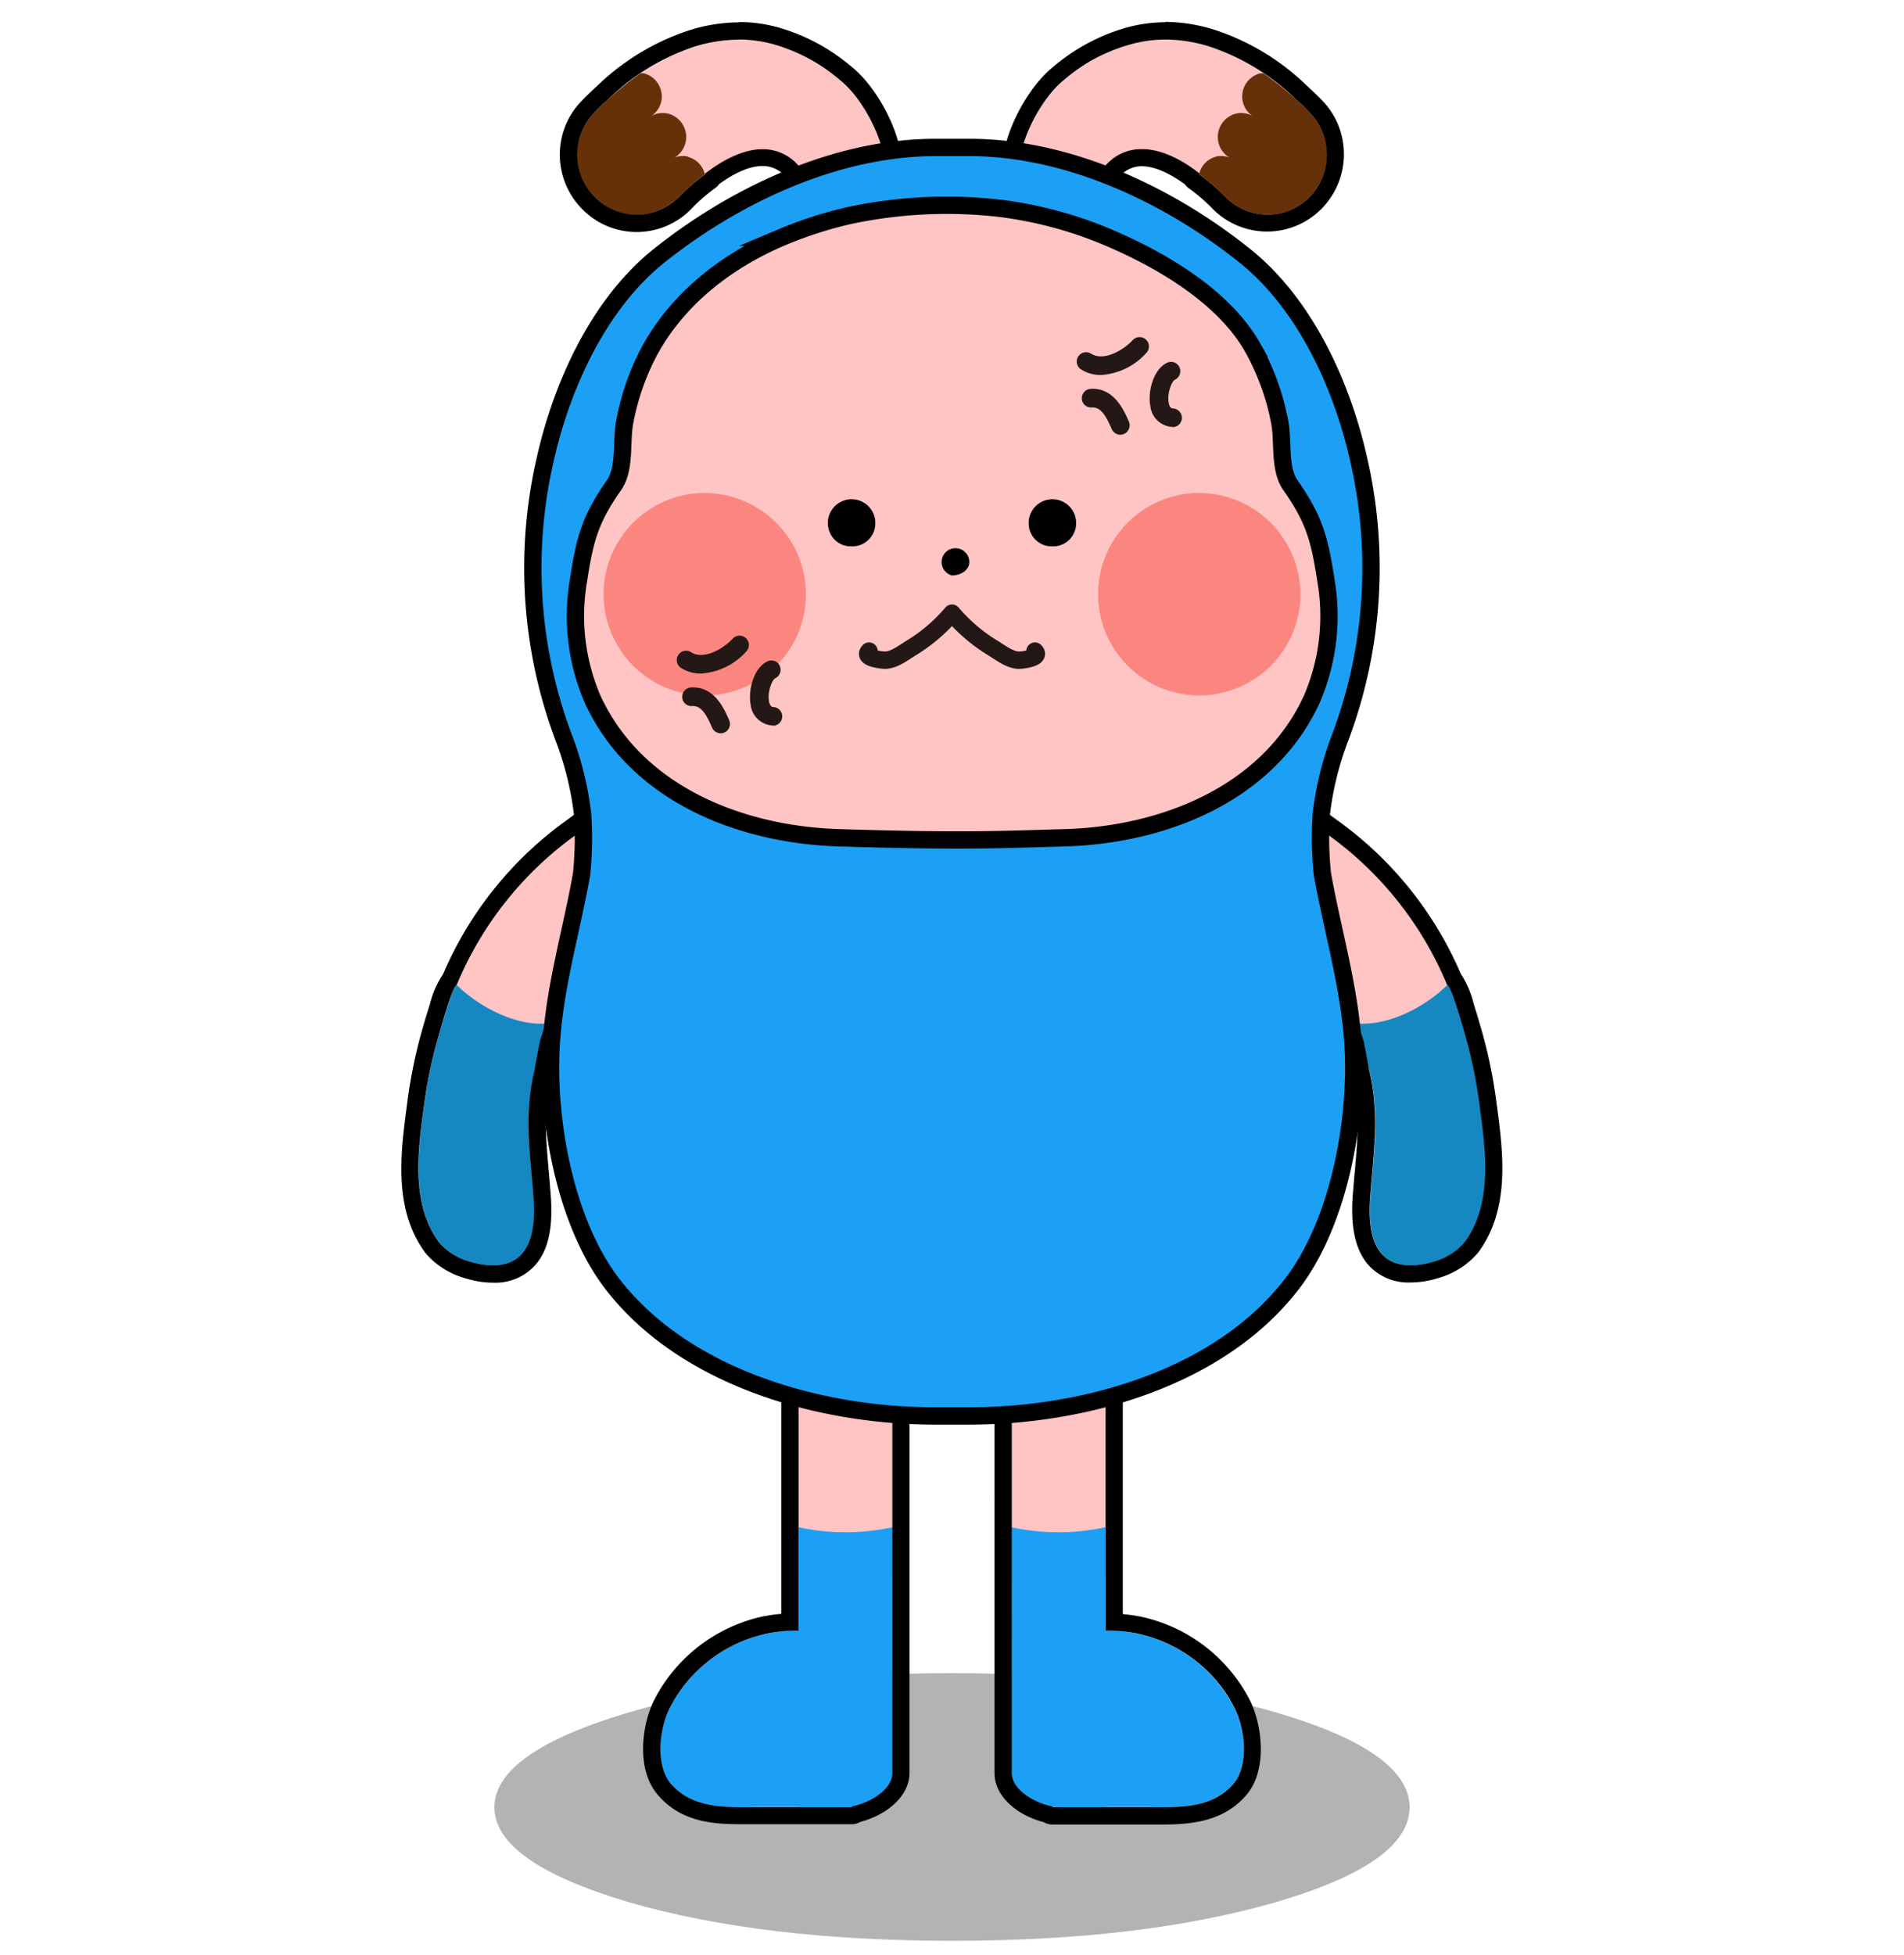 <svg xmlns="http://www.w3.org/2000/svg" viewBox="0 0 275 282.21"><defs><style>.cls-1,.cls-6{fill:#ffc4c4;}.cls-2{fill:#1588c2;}.cls-11,.cls-3,.cls-5,.cls-6,.cls-7,.cls-8,.cls-9{fill-rule:evenodd;}.cls-3{opacity:0.3;}.cls-4{fill:#663109;}.cls-5{fill:#1ba0f5;}.cls-6,.cls-9{stroke:#000;}.cls-6{stroke-miterlimit:10;}.cls-11,.cls-6,.cls-9{stroke-width:2.5px;}.cls-7{fill:#fb8680;}.cls-11,.cls-9{fill:none;stroke-linecap:round;stroke-linejoin:round;}.cls-10{fill:#231815;}.cls-11{stroke:#231815;}</style></defs><g id="레이어_3" data-name="레이어 3"><path class="cls-1" d="M209,180.29c3-.8,4.81-4.82,4.93-8.12.78-19.89-5-39.4-22.26-51.75-1.83-1.31-4.64-3.73-7.12-3.23-9.26,1.84,5.7,18.56,7.47,21.58,6,10.21,8.08,22.16,7.62,33.9a7.56,7.56,0,0,0,7.05,7.86A7.07,7.07,0,0,0,209,180.29Z"/><path class="cls-2" d="M207.23,182.11a8.93,8.93,0,0,0,4.33-2.74c4.22-5.69,3-13.59,2.17-19.82A67.72,67.72,0,0,0,211.8,150c-.2-.71-2.38-8.19-2.77-7.79-2.95,3-9.06,6.53-14.4,5.37.78.13,3,6.25,3.18,7,1.52,6.35.62,11.85.14,18.24-.36,4.78.26,10.58,7,9.82A11.3,11.3,0,0,0,207.23,182.11Z"/><path d="M185.22,117.12c2.3,0,4.78,2.11,6.44,3.3A50.43,50.43,0,0,1,209,142.18h0c.58,0,2.56,7.09,2.76,7.79a67.72,67.72,0,0,1,1.93,9.58c.82,6.23,2.05,14.13-2.17,19.82a8.94,8.94,0,0,1-4.32,2.74,11.54,11.54,0,0,1-2.3.51,9.44,9.44,0,0,1-1.15.07c-5.65,0-6.18-5.4-5.84-9.89.48-6.39,1.38-11.89-.14-18.24-.1-.39-.42-2.38-.83-4.28a51.82,51.82,0,0,0-5-11.51c-1.77-3-16.73-19.74-7.47-21.58a3.14,3.14,0,0,1,.68-.07m0-2.5a6.34,6.34,0,0,0-1.16.11,5.74,5.74,0,0,0-4.63,3.57c-1.83,4.82,3.24,12.13,8.59,19.21.82,1.09,1.59,2.11,1.84,2.52a50.59,50.59,0,0,1,4.7,10.87c.23,1.1.43,2.21.58,3s.19,1,.24,1.21c1.17,4.89.79,9.25.34,14.3-.09,1-.18,2.09-.27,3.17-.35,4.75.43,8.08,2.39,10.2a7.77,7.77,0,0,0,5.95,2.38,14.18,14.18,0,0,0,1.43-.08,14.62,14.62,0,0,0,2.79-.62,11.57,11.57,0,0,0,5.56-3.63c4.66-6.28,3.59-14.4,2.74-20.92l-.1-.71a70.79,70.79,0,0,0-2-9.94c-.44-1.56-.89-3.08-1.28-4.29a14,14,0,0,0-1.87-4.37,52.89,52.89,0,0,0-17.94-22.24l-.71-.52c-1.85-1.37-4.38-3.25-7.19-3.25Z"/><path class="cls-1" d="M66,180.29c-3-.8-4.81-4.82-4.94-8.12-.77-19.89,5-39.4,22.27-51.75,1.83-1.31,4.63-3.73,7.11-3.23,9.27,1.84-5.69,18.56-7.46,21.58-6,10.21-8.08,22.16-7.62,33.9a7.57,7.57,0,0,1-7,7.86A7.07,7.07,0,0,1,66,180.29Z"/><path class="cls-2" d="M67.77,182.11a9,9,0,0,1-4.33-2.74c-4.21-5.69-3-13.59-2.17-19.82A67.75,67.75,0,0,1,63.21,150c.2-.71,2.37-8.19,2.76-7.79,3,3,9.07,6.53,14.4,5.37-.77.13-3,6.25-3.17,7-1.53,6.35-.62,11.85-.14,18.24.36,4.78-.26,10.58-7,9.82A11.54,11.54,0,0,1,67.77,182.11Z"/><path d="M89.79,117.12a3.05,3.05,0,0,1,.67.07c9.27,1.84-5.69,18.56-7.46,21.58a52.32,52.32,0,0,0-5,11.51c-.4,1.9-.73,3.89-.82,4.28-1.53,6.35-.62,11.85-.14,18.24.34,4.49-.19,9.89-5.84,9.89a9.32,9.32,0,0,1-1.15-.07,11.54,11.54,0,0,1-2.3-.51,9,9,0,0,1-4.33-2.74c-4.21-5.69-3-13.59-2.17-19.82A67.75,67.75,0,0,1,63.21,150c.2-.7,2.18-7.79,2.75-7.79h0a50.43,50.43,0,0,1,17.35-21.76c1.66-1.19,4.14-3.3,6.44-3.3m0-2.5c-2.81,0-5.34,1.88-7.19,3.25l-.71.52A52.89,52.89,0,0,0,64,140.63,13.56,13.56,0,0,0,62.09,145c-.4,1.22-.84,2.7-1.28,4.28a72.41,72.41,0,0,0-2,10l-.09.71c-.86,6.52-1.92,14.64,2.73,20.92A11.51,11.51,0,0,0,67,184.49a14.62,14.62,0,0,0,2.79.62,14.18,14.18,0,0,0,1.43.08,7.73,7.73,0,0,0,5.94-2.38c2-2.12,2.75-5.45,2.39-10.2-.08-1.08-.17-2.13-.26-3.17-.45-5.05-.83-9.41.34-14.3.05-.21.11-.52.24-1.21s.35-1.93.58-3A50.1,50.1,0,0,1,85.15,140c.25-.41,1-1.43,1.84-2.52,5.35-7.08,10.42-14.4,8.59-19.21A5.76,5.76,0,0,0,91,114.73a6.42,6.42,0,0,0-1.16-.11Z"/><path class="cls-3" d="M90.8,274.63q-19.39-5.76-19.39-13.69t19.39-13.7q19.4-5.69,46.74-5.67t46.75,5.67q19.31,5.65,19.3,13.7t-19.3,13.69q-19.31,5.58-46.75,5.58T90.8,274.63Z"/><path class="cls-1" d="M112.05,6.49a26.06,26.06,0,0,1,5.33,2.28,26.63,26.63,0,0,1,4.19,3c4.2,3.49,9.6,14.48,3.83,18.87-4.18,3.19-8.05-4.75-10.39-7-5.25-5.15-12.77.51-16.84,4.77a8.54,8.54,0,0,1-12.12.28,8.67,8.67,0,0,1-.34-12.19c4-4.3,9-8,14.64-9.69A19.76,19.76,0,0,1,112.05,6.49Z"/><path class="cls-4" d="M99.43,22.62a3.4,3.4,0,0,0-2,.12,3.43,3.43,0,0,0,1.57-2.09,3.48,3.48,0,0,0-2.46-4.23,3.39,3.39,0,0,0-2.43.31,3.41,3.41,0,0,0,1.36-1.92,3.46,3.46,0,0,0-2.46-4.22,2.74,2.74,0,0,0-.5,0,48.27,48.27,0,0,0-6.85,5.85,8.68,8.68,0,0,0,.34,12.2,8.54,8.54,0,0,0,12.12-.29,30,30,0,0,1,3.69-3.17,3.4,3.4,0,0,0-2.43-2.52"/><path class="cls-1" d="M163,6.49a26.06,26.06,0,0,0-5.33,2.28,26.63,26.63,0,0,0-4.19,3c-4.2,3.49-9.6,14.48-3.83,18.87,4.18,3.19,8.05-4.75,10.39-7,5.25-5.15,12.77.51,16.84,4.77A8.54,8.54,0,0,0,189,28.6a8.67,8.67,0,0,0,.34-12.19c-4-4.3-9-8-14.64-9.69A19.76,19.76,0,0,0,163,6.49Z"/><path class="cls-4" d="M175.57,22.62a3.4,3.4,0,0,1,2,.12A3.43,3.43,0,0,1,176,20.65a3.48,3.48,0,0,1,2.46-4.23,3.39,3.39,0,0,1,2.43.31,3.41,3.41,0,0,1-1.36-1.92,3.46,3.46,0,0,1,2.46-4.22,2.74,2.74,0,0,1,.5,0,48.27,48.27,0,0,1,6.85,5.85A8.68,8.68,0,0,1,189,28.6a8.54,8.54,0,0,1-12.12-.29,30,30,0,0,0-3.69-3.17,3.4,3.4,0,0,1,2.43-2.52"/><path d="M106.71,5.71a19,19,0,0,1,5.34.78,26.06,26.06,0,0,1,5.33,2.28,26.63,26.63,0,0,1,4.19,3c4.2,3.49,9.6,14.48,3.83,18.87a3.3,3.3,0,0,1-2,.75c-3.38,0-6.41-5.88-8.37-7.8a6.76,6.76,0,0,0-4.88-2.05c-2.83,0-5.79,1.58-8.32,3.53a.37.37,0,0,1,0,.11,29.52,29.52,0,0,0-3.67,3.15l0,0a8.55,8.55,0,0,1-12.12.28,8.69,8.69,0,0,1-2.56-7.68,8.54,8.54,0,0,1,2.22-4.52c.28-.29,1-1.08,2.18-2.11a32.3,32.3,0,0,1,12.46-7.57,21.74,21.74,0,0,1,6.36-1m0-2.5a24.14,24.14,0,0,0-7.08,1.12,34.64,34.64,0,0,0-13.45,8.13c-1.11,1-1.91,1.82-2.28,2.22A11,11,0,0,0,81,20.52a11.2,11.2,0,0,0,3.3,9.88A11,11,0,0,0,100,30h0a25.64,25.64,0,0,1,3.34-2.88,2.56,2.56,0,0,0,.54-.55c2.35-1.71,4.5-2.6,6.25-2.6a4.26,4.26,0,0,1,3.13,1.33,20,20,0,0,1,1.65,2.08c2.14,2.87,4.79,6.44,8.47,6.44a5.7,5.7,0,0,0,3.53-1.26,9.06,9.06,0,0,0,3.5-7.33c.13-5.72-3.66-12.48-7.24-15.45a29.29,29.29,0,0,0-4.58-3.23,28,28,0,0,0-5.84-2.49,21.27,21.27,0,0,0-6-.88Z"/><path d="M168.29,5.71a21.68,21.68,0,0,1,6.36,1,32.3,32.3,0,0,1,12.46,7.57c1.14,1,1.9,1.82,2.18,2.11a8.54,8.54,0,0,1,2.22,4.52A8.69,8.69,0,0,1,189,28.6a8.55,8.55,0,0,1-12.12-.28l0,0a29.52,29.52,0,0,0-3.67-3.15.37.37,0,0,1,.05-.11c-2.53-2-5.49-3.53-8.31-3.53A6.77,6.77,0,0,0,160,23.55c-2,1.92-5,7.8-8.37,7.8a3.3,3.3,0,0,1-2-.75c-5.77-4.39-.37-15.38,3.83-18.87a26.63,26.63,0,0,1,4.19-3A26.06,26.06,0,0,1,163,6.49a19,19,0,0,1,5.34-.78m0-2.5a21.27,21.27,0,0,0-6,.88,28,28,0,0,0-5.84,2.49,29.29,29.29,0,0,0-4.58,3.23c-3.58,3-7.37,9.73-7.24,15.45a9.06,9.06,0,0,0,3.5,7.33,5.7,5.7,0,0,0,3.53,1.26c3.68,0,6.33-3.57,8.47-6.44a20,20,0,0,1,1.65-2.08A4.27,4.27,0,0,1,164.88,24c1.74,0,3.89.89,6.24,2.6a2.56,2.56,0,0,0,.54.55A25.64,25.64,0,0,1,175,30h0l0,0a11.05,11.05,0,0,0,15.66.35,11.21,11.21,0,0,0,3.3-9.89,11,11,0,0,0-2.86-5.81c-.39-.41-1.19-1.23-2.33-2.26a34.51,34.51,0,0,0-13.42-8.11,24.14,24.14,0,0,0-7.08-1.12Z"/><path class="cls-1" d="M120,176.66c2.59,0,8.88,2.44,8.88,5.45v45.6H115.34v-45.6c0-3,2.1-5.45,4.68-5.45"/><path class="cls-5" d="M115.34,238V220.5a31.85,31.85,0,0,0,13.56,0V256c0,2.72-4.3,4.92-7,4.92h-6.55"/><path class="cls-5" d="M110.93,235.81l-.33.08a20.6,20.6,0,0,0-13.87,10.7c-1.49,2.94-2.14,8.32.21,11,3.43,3.93,9,3.29,13.66,3.29H123V238S119.84,234.08,110.93,235.81Z"/><path d="M120,176.66c2.59,0,8.88,2.09,8.88,4.68V216h0v40c0,2.36-3.23,4.32-5.86,4.8v.12H110.6c-1.14,0-2.35,0-3.56,0-3.7,0-7.52-.37-10.1-3.33-2.35-2.69-1.7-8.07-.21-11a20.6,20.6,0,0,1,13.87-10.7l.33-.08a21.44,21.44,0,0,1,4.12-.39h.29V181.34a4.68,4.68,0,0,1,4.68-4.68m0-2.5a7.19,7.19,0,0,0-7.18,7.18V233a22.53,22.53,0,0,0-2.39.34l-.1,0-.31.07a23.17,23.17,0,0,0-15.54,12c-1.75,3.45-2.74,10,.55,13.78s7.66,4.19,12,4.19l1.88,0,1.68,0H123a2.41,2.41,0,0,0,1.25-.34c3.58-.91,7.11-3.56,7.11-7.08V181.34c0-5-8.63-7.18-11.38-7.18Z"/><path class="cls-1" d="M155,176.66c-2.59,0-8.88,2.44-8.88,5.45v45.6h13.56v-45.6c0-3-2.1-5.45-4.68-5.45"/><path class="cls-5" d="M159.66,238V220.5a31.85,31.85,0,0,1-13.56,0V256c0,2.72,4.3,4.92,7,4.92h6.55"/><path class="cls-5" d="M164.07,235.81l.33.08a20.6,20.6,0,0,1,13.87,10.7c1.49,2.94,2.14,8.32-.21,11-3.43,3.93-9,3.29-13.66,3.29H152V238S155.16,234.08,164.07,235.81Z"/><path d="M155,176.66a4.68,4.68,0,0,1,4.68,4.68v54.08H160a21.44,21.44,0,0,1,4.12.39l.33.08a20.6,20.6,0,0,1,13.87,10.7c1.49,2.94,2.14,8.32-.21,11-2.58,3-6.4,3.33-10.1,3.33-1.21,0-2.42,0-3.56,0H152v-.12c-2.63-.48-5.86-2.44-5.86-4.8V216h0V181.34c0-2.59,6.29-4.68,8.88-4.68m0-2.5c-2.75,0-11.38,2.16-11.38,7.18V256c0,3.52,3.53,6.17,7.11,7.08a2.41,2.41,0,0,0,1.25.34H164.4l1.68,0,1.88,0c4.33,0,8.78-.51,12-4.19s2.3-10.33.55-13.78a23.16,23.16,0,0,0-15.57-12l-.27-.07-.11,0a22.53,22.53,0,0,0-2.39-.34V181.34a7.19,7.19,0,0,0-7.18-7.18Z"/><path class="cls-5" d="M191,126.2a51.2,51.2,0,0,1-.17-8.61,45.75,45.75,0,0,1,2.78-11.22,69.63,69.63,0,0,0,2.59-40.19c-2.41-10.67-7.75-22.34-16.42-29.26C168.66,28,154.07,21.25,139.88,21.29h-4.76c-14.19,0-28.78,6.74-39.92,15.63-8.67,6.92-14,18.59-16.42,29.26a69.63,69.63,0,0,0,2.59,40.19,45.75,45.75,0,0,1,2.78,11.22A51.2,51.2,0,0,1,84,126.2c-1.47,8.34-4,16.58-4.41,25.08-.57,10.89,2.16,25.46,8.92,34.18,9.34,12,25.57,17.52,40.26,18.72,2.14.17,4.37.25,6.51.25h4.48c2.14,0,4.37-.08,6.51-.25,14.69-1.2,30.92-6.67,40.26-18.72,6.76-8.72,9.49-23.29,8.92-34.18C195,142.78,192.49,134.54,191,126.2Z"/><path class="cls-6" d="M144.63,30.1A58.84,58.84,0,0,1,160,34.25c7.78,3.3,16.85,8.61,21,16.06a35.69,35.69,0,0,1,3.83,10.61c.55,2.79-.13,6.73,1.55,9.13,3.4,4.87,4.19,7.62,5.12,13.7a30.35,30.35,0,0,1-2,17.13c-6.3,13.81-21.55,19.63-35.51,20.07l-5.85.17c-9.06.28-18,.12-27.07-.17-14-.44-29.21-6.26-35.51-20.07a30.35,30.35,0,0,1-2-17.13c.93-6.08,1.72-8.83,5.12-13.7,1.68-2.4,1-6.34,1.55-9.13A35.69,35.69,0,0,1,94,50.31c4.19-7.45,11.16-12.76,18.94-16.06a58.73,58.73,0,0,1,9.76-3.14A67.59,67.59,0,0,1,144.63,30.1Z"/><path class="cls-7" d="M116.4,85.89a14.61,14.61,0,1,1-14.61-14.71A14.66,14.66,0,0,1,116.4,85.89"/><path class="cls-7" d="M187.82,85.89A14.61,14.61,0,1,1,173.2,71.18a14.67,14.67,0,0,1,14.62,14.71"/><path class="cls-8" d="M140,81.16c0,1.07-1.12,1.92-2.52,1.92A2,2,0,1,1,140,81.16"/><path class="cls-8" d="M152,78.88h0a3.31,3.31,0,0,1-3.42-3.18v-.45a3.43,3.43,0,0,1,6.84,0v.45A3.31,3.31,0,0,1,152,78.88"/><path class="cls-8" d="M123,78.88h0a3.31,3.31,0,0,1-3.42-3.18v-.45a3.43,3.43,0,0,1,6.84,0v.45A3.31,3.31,0,0,1,123,78.88"/><path class="cls-9" d="M191,126.2a51.2,51.2,0,0,1-.17-8.61,45.75,45.75,0,0,1,2.78-11.22,69.63,69.63,0,0,0,2.59-40.19c-2.41-10.67-7.75-22.34-16.42-29.26C168.66,28,154.07,21.25,139.88,21.29h-4.76c-14.19,0-28.78,6.74-39.92,15.63-8.67,6.92-14,18.59-16.42,29.26a69.63,69.63,0,0,0,2.59,40.19,45.75,45.75,0,0,1,2.78,11.22A51.2,51.2,0,0,1,84,126.2c-1.47,8.34-4,16.58-4.41,25.08-.57,10.89,2.16,25.46,8.92,34.18,9.34,12,25.57,17.52,40.26,18.72,2.14.17,4.37.25,6.51.25h4.48c2.14,0,4.37-.08,6.51-.25,14.69-1.2,30.92-6.67,40.26-18.72,6.76-8.72,9.49-23.29,8.92-34.18C195,142.78,192.49,134.54,191,126.2Z"/><path class="cls-10" d="M159,54.14a5.2,5.2,0,0,1-2.94-.86,1.35,1.35,0,0,1,1.5-2.24c1.82,1.22,4.72-.48,6.11-2a1.35,1.35,0,0,1,2,1.8A9.58,9.58,0,0,1,159,54.14Z"/><path class="cls-10" d="M169.39,61.64h0a3.37,3.37,0,0,1-3.24-3c-.43-2.28.54-5.46,2.48-6.29a1.33,1.33,0,0,1,1.73.69,1.38,1.38,0,0,1-.67,1.79c-.45.22-1.17,2-.88,3.38.15.75.47.76.68.77a1.35,1.35,0,0,1-.05,2.69Z"/><path class="cls-10" d="M161.81,62.77a1.35,1.35,0,0,1-1.23-.81c-.84-1.92-1.57-3.22-2.92-3.13a1.33,1.33,0,0,1-1.41-1.28,1.36,1.36,0,0,1,1.29-1.41c3.39-.19,4.81,3.15,5.51,4.74a1.35,1.35,0,0,1-.7,1.77A1.32,1.32,0,0,1,161.81,62.77Z"/><path class="cls-10" d="M101.22,97.25a5.23,5.23,0,0,1-2.94-.87,1.35,1.35,0,0,1,1.5-2.24c1.83,1.23,4.73-.48,6.11-2a1.35,1.35,0,0,1,2,1.8A9.6,9.6,0,0,1,101.22,97.25Z"/><path class="cls-10" d="M111.66,104.75h0a3.38,3.38,0,0,1-3.24-3c-.42-2.28.55-5.46,2.48-6.29a1.32,1.32,0,0,1,1.73.69,1.37,1.37,0,0,1-.66,1.78c-.46.23-1.18,2-.89,3.39.16.75.48.76.69.77a1.35,1.35,0,0,1-.06,2.69Z"/><path class="cls-10" d="M104.09,105.87a1.35,1.35,0,0,1-1.24-.81c-.83-1.91-1.57-3.22-2.91-3.12a1.34,1.34,0,0,1-1.41-1.28,1.36,1.36,0,0,1,1.29-1.41c3.39-.19,4.81,3.15,5.5,4.74a1.34,1.34,0,0,1-.7,1.77A1.23,1.23,0,0,1,104.09,105.87Z"/><path class="cls-11" d="M149.48,94c1,1-1.86,1.34-2.38,1.32-1.34-.06-2.72-1.18-3.86-1.86a24.26,24.26,0,0,1-5.74-4.94,24.26,24.26,0,0,1-5.74,4.94c-1.14.68-2.52,1.8-3.86,1.86-.52,0-3.37-.29-2.38-1.32"/></g></svg>